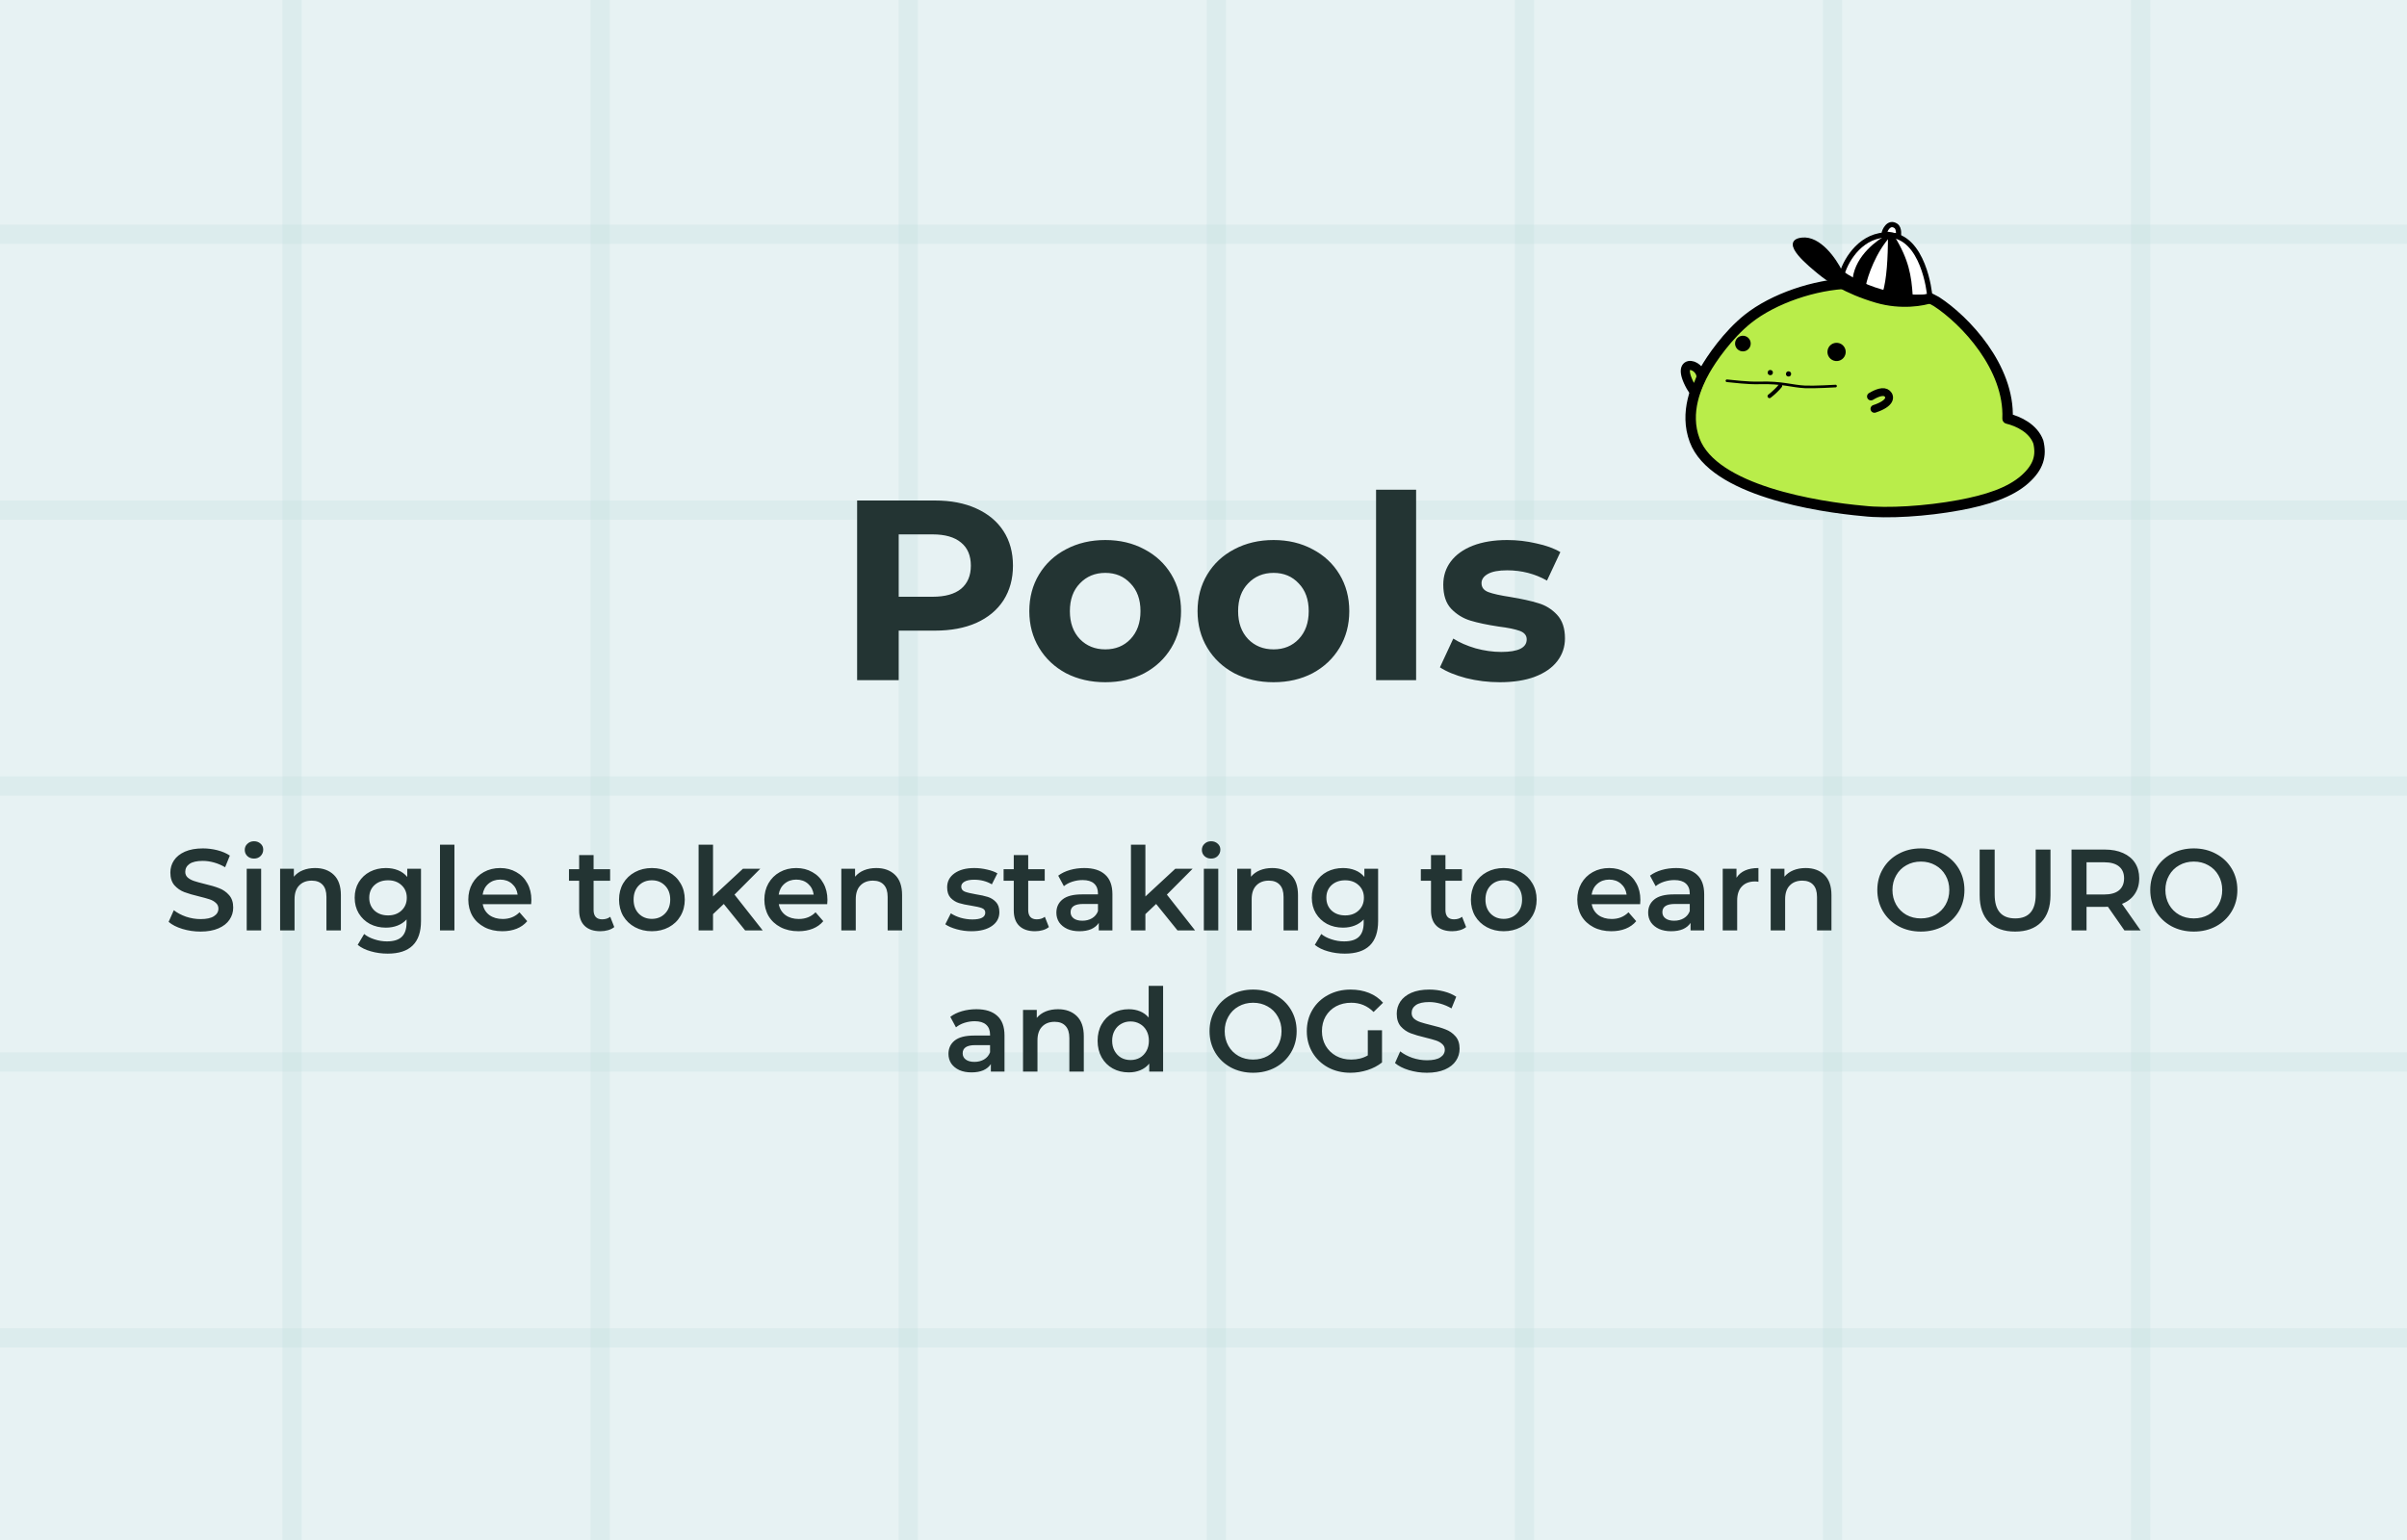 <svg width="375" height="240" viewBox="0 0 375 240" fill="none" xmlns="http://www.w3.org/2000/svg">
<rect x="0" y="0" width="375" height="240" fill="#808080" stroke="none"/>
<g clip-path="url(#clip0)">
<rect width="375" height="240" fill="#E7F2F3"/>
<g opacity="0.3">
<line x1="-532" y1="36.5" x2="908" y2="36.5" stroke="#C3DDDF" stroke-width="3"/>
<line x1="-532" y1="79.5" x2="908" y2="79.5" stroke="#C3DDDF" stroke-width="3"/>
<line x1="-532" y1="122.5" x2="908" y2="122.5" stroke="#C3DDDF" stroke-width="3"/>
<line x1="-532" y1="165.5" x2="908" y2="165.5" stroke="#C3DDDF" stroke-width="3"/>
<line x1="-532" y1="208.5" x2="908" y2="208.5" stroke="#C3DDDF" stroke-width="3"/>
</g>
<g opacity="0.3">
<line x1="45.5" y1="-6.55671e-08" x2="45.5" y2="240" stroke="#C3DDDF" stroke-width="3"/>
<line x1="93.5" y1="-6.55671e-08" x2="93.5" y2="240" stroke="#C3DDDF" stroke-width="3"/>
<line x1="141.5" y1="-6.55671e-08" x2="141.5" y2="240" stroke="#C3DDDF" stroke-width="3"/>
<line x1="189.5" y1="-6.55671e-08" x2="189.5" y2="240" stroke="#C3DDDF" stroke-width="3"/>
<line x1="237.5" y1="-6.55671e-08" x2="237.5" y2="240" stroke="#C3DDDF" stroke-width="3"/>
<line x1="285.5" y1="-6.55671e-08" x2="285.5" y2="240" stroke="#C3DDDF" stroke-width="3"/>
<line x1="333.5" y1="-6.55671e-08" x2="333.5" y2="240" stroke="#C3DDDF" stroke-width="3"/>
</g>
<path d="M145.655 78C148.135 78 150.282 78.413 152.095 79.24C153.935 80.067 155.348 81.24 156.335 82.76C157.322 84.28 157.815 86.08 157.815 88.16C157.815 90.213 157.322 92.013 156.335 93.56C155.348 95.08 153.935 96.253 152.095 97.08C150.282 97.88 148.135 98.28 145.655 98.28H140.015V106H133.535V78H145.655ZM145.295 93C147.242 93 148.722 92.587 149.735 91.76C150.748 90.907 151.255 89.707 151.255 88.16C151.255 86.587 150.748 85.387 149.735 84.56C148.722 83.707 147.242 83.28 145.295 83.28H140.015V93H145.295ZM172.202 106.32C169.935 106.32 167.895 105.853 166.082 104.92C164.295 103.96 162.895 102.64 161.882 100.96C160.869 99.28 160.362 97.373 160.362 95.24C160.362 93.107 160.869 91.2 161.882 89.52C162.895 87.84 164.295 86.533 166.082 85.6C167.895 84.64 169.935 84.16 172.202 84.16C174.469 84.16 176.495 84.64 178.282 85.6C180.069 86.533 181.469 87.84 182.482 89.52C183.495 91.2 184.002 93.107 184.002 95.24C184.002 97.373 183.495 99.28 182.482 100.96C181.469 102.64 180.069 103.96 178.282 104.92C176.495 105.853 174.469 106.32 172.202 106.32ZM172.202 101.2C173.802 101.2 175.109 100.667 176.122 99.6C177.162 98.507 177.682 97.053 177.682 95.24C177.682 93.427 177.162 91.987 176.122 90.92C175.109 89.827 173.802 89.28 172.202 89.28C170.602 89.28 169.282 89.827 168.242 90.92C167.202 91.987 166.682 93.427 166.682 95.24C166.682 97.053 167.202 98.507 168.242 99.6C169.282 100.667 170.602 101.2 172.202 101.2ZM198.413 106.32C196.146 106.32 194.106 105.853 192.293 104.92C190.506 103.96 189.106 102.64 188.093 100.96C187.08 99.28 186.573 97.373 186.573 95.24C186.573 93.107 187.08 91.2 188.093 89.52C189.106 87.84 190.506 86.533 192.293 85.6C194.106 84.64 196.146 84.16 198.413 84.16C200.68 84.16 202.706 84.64 204.493 85.6C206.28 86.533 207.68 87.84 208.693 89.52C209.706 91.2 210.213 93.107 210.213 95.24C210.213 97.373 209.706 99.28 208.693 100.96C207.68 102.64 206.28 103.96 204.493 104.92C202.706 105.853 200.68 106.32 198.413 106.32ZM198.413 101.2C200.013 101.2 201.32 100.667 202.333 99.6C203.373 98.507 203.893 97.053 203.893 95.24C203.893 93.427 203.373 91.987 202.333 90.92C201.32 89.827 200.013 89.28 198.413 89.28C196.813 89.28 195.493 89.827 194.453 90.92C193.413 91.987 192.893 93.427 192.893 95.24C192.893 97.053 193.413 98.507 194.453 99.6C195.493 100.667 196.813 101.2 198.413 101.2ZM214.384 76.32H220.624V106H214.384V76.32ZM233.655 106.32C231.868 106.32 230.122 106.107 228.415 105.68C226.708 105.227 225.348 104.667 224.335 104L226.415 99.52C227.375 100.133 228.535 100.64 229.895 101.04C231.255 101.413 232.588 101.6 233.895 101.6C236.535 101.6 237.855 100.947 237.855 99.64C237.855 99.027 237.495 98.587 236.775 98.32C236.055 98.053 234.948 97.827 233.455 97.64C231.695 97.373 230.242 97.067 229.095 96.72C227.948 96.373 226.948 95.76 226.095 94.88C225.268 94 224.855 92.747 224.855 91.12C224.855 89.76 225.242 88.56 226.015 87.52C226.815 86.453 227.962 85.627 229.455 85.04C230.975 84.453 232.762 84.16 234.815 84.16C236.335 84.16 237.842 84.333 239.335 84.68C240.855 85 242.108 85.453 243.095 86.04L241.015 90.48C239.122 89.413 237.055 88.88 234.815 88.88C233.482 88.88 232.482 89.067 231.815 89.44C231.148 89.813 230.815 90.293 230.815 90.88C230.815 91.547 231.175 92.013 231.895 92.28C232.615 92.547 233.762 92.8 235.335 93.04C237.095 93.333 238.535 93.653 239.655 94C240.775 94.32 241.748 94.92 242.575 95.8C243.402 96.68 243.815 97.907 243.815 99.48C243.815 100.813 243.415 102 242.615 103.04C241.815 104.08 240.642 104.893 239.095 105.48C237.575 106.04 235.762 106.32 233.655 106.32Z" fill="#233433"/>
<path d="M31.239 145.18C30.267 145.18 29.325 145.042 28.413 144.766C27.513 144.49 26.799 144.124 26.271 143.668L27.081 141.85C27.597 142.258 28.227 142.594 28.971 142.858C29.727 143.11 30.483 143.236 31.239 143.236C32.175 143.236 32.871 143.086 33.327 142.786C33.795 142.486 34.029 142.09 34.029 141.598C34.029 141.238 33.897 140.944 33.633 140.716C33.381 140.476 33.057 140.29 32.661 140.158C32.265 140.026 31.725 139.876 31.041 139.708C30.081 139.48 29.301 139.252 28.701 139.024C28.113 138.796 27.603 138.442 27.171 137.962C26.751 137.47 26.541 136.81 26.541 135.982C26.541 135.286 26.727 134.656 27.099 134.092C27.483 133.516 28.053 133.06 28.809 132.724C29.577 132.388 30.513 132.22 31.617 132.22C32.385 132.22 33.141 132.316 33.885 132.508C34.629 132.7 35.271 132.976 35.811 133.336L35.073 135.154C34.521 134.83 33.945 134.584 33.345 134.416C32.745 134.248 32.163 134.164 31.599 134.164C30.675 134.164 29.985 134.32 29.529 134.632C29.085 134.944 28.863 135.358 28.863 135.874C28.863 136.234 28.989 136.528 29.241 136.756C29.505 136.984 29.835 137.164 30.231 137.296C30.627 137.428 31.167 137.578 31.851 137.746C32.787 137.962 33.555 138.19 34.155 138.43C34.755 138.658 35.265 139.012 35.685 139.492C36.117 139.972 36.333 140.62 36.333 141.436C36.333 142.132 36.141 142.762 35.757 143.326C35.385 143.89 34.815 144.34 34.047 144.676C33.279 145.012 32.343 145.18 31.239 145.18ZM38.437 135.388H40.687V145H38.437V135.388ZM39.571 133.804C39.163 133.804 38.821 133.678 38.545 133.426C38.269 133.162 38.131 132.838 38.131 132.454C38.131 132.07 38.269 131.752 38.545 131.5C38.821 131.236 39.163 131.104 39.571 131.104C39.979 131.104 40.321 131.23 40.597 131.482C40.873 131.722 41.011 132.028 41.011 132.4C41.011 132.796 40.873 133.132 40.597 133.408C40.333 133.672 39.991 133.804 39.571 133.804ZM49.094 135.28C50.306 135.28 51.278 135.634 52.01 136.342C52.742 137.05 53.108 138.1 53.108 139.492V145H50.858V139.78C50.858 138.94 50.66 138.31 50.264 137.89C49.868 137.458 49.304 137.242 48.572 137.242C47.744 137.242 47.09 137.494 46.61 137.998C46.13 138.49 45.89 139.204 45.89 140.14V145H43.64V135.388H45.782V136.63C46.154 136.186 46.622 135.85 47.186 135.622C47.75 135.394 48.386 135.28 49.094 135.28ZM65.59 135.388V143.542C65.59 146.926 63.862 148.618 60.406 148.618C59.482 148.618 58.606 148.498 57.778 148.258C56.95 148.03 56.266 147.694 55.726 147.25L56.734 145.558C57.154 145.906 57.682 146.182 58.318 146.386C58.966 146.602 59.62 146.71 60.28 146.71C61.336 146.71 62.11 146.47 62.602 145.99C63.094 145.51 63.34 144.778 63.34 143.794V143.29C62.956 143.71 62.488 144.028 61.936 144.244C61.384 144.46 60.778 144.568 60.118 144.568C59.206 144.568 58.378 144.376 57.634 143.992C56.902 143.596 56.32 143.044 55.888 142.336C55.468 141.628 55.258 140.818 55.258 139.906C55.258 138.994 55.468 138.19 55.888 137.494C56.32 136.786 56.902 136.24 57.634 135.856C58.378 135.472 59.206 135.28 60.118 135.28C60.814 135.28 61.444 135.394 62.008 135.622C62.584 135.85 63.064 136.198 63.448 136.666V135.388H65.59ZM60.46 142.66C61.312 142.66 62.008 142.408 62.548 141.904C63.1 141.388 63.376 140.722 63.376 139.906C63.376 139.102 63.1 138.448 62.548 137.944C62.008 137.44 61.312 137.188 60.46 137.188C59.596 137.188 58.888 137.44 58.336 137.944C57.796 138.448 57.526 139.102 57.526 139.906C57.526 140.722 57.796 141.388 58.336 141.904C58.888 142.408 59.596 142.66 60.46 142.66ZM68.548 131.644H70.798V145H68.548V131.644ZM82.787 140.248C82.787 140.404 82.775 140.626 82.751 140.914H75.209C75.341 141.622 75.683 142.186 76.235 142.606C76.799 143.014 77.495 143.218 78.323 143.218C79.379 143.218 80.249 142.87 80.933 142.174L82.139 143.56C81.707 144.076 81.161 144.466 80.501 144.73C79.841 144.994 79.097 145.126 78.269 145.126C77.213 145.126 76.283 144.916 75.479 144.496C74.675 144.076 74.051 143.494 73.607 142.75C73.175 141.994 72.959 141.142 72.959 140.194C72.959 139.258 73.169 138.418 73.589 137.674C74.021 136.918 74.615 136.33 75.371 135.91C76.127 135.49 76.979 135.28 77.927 135.28C78.863 135.28 79.697 135.49 80.429 135.91C81.173 136.318 81.749 136.9 82.157 137.656C82.577 138.4 82.787 139.264 82.787 140.248ZM77.927 137.08C77.207 137.08 76.595 137.296 76.091 137.728C75.599 138.148 75.299 138.712 75.191 139.42H80.645C80.549 138.724 80.255 138.16 79.763 137.728C79.271 137.296 78.659 137.08 77.927 137.08ZM95.701 144.478C95.437 144.694 95.113 144.856 94.729 144.964C94.357 145.072 93.961 145.126 93.541 145.126C92.485 145.126 91.669 144.85 91.093 144.298C90.517 143.746 90.229 142.942 90.229 141.886V137.26H88.645V135.46H90.229V133.264H92.479V135.46H95.053V137.26H92.479V141.832C92.479 142.3 92.593 142.66 92.821 142.912C93.049 143.152 93.379 143.272 93.811 143.272C94.315 143.272 94.735 143.14 95.071 142.876L95.701 144.478ZM101.556 145.126C100.584 145.126 99.708 144.916 98.928 144.496C98.148 144.076 97.536 143.494 97.092 142.75C96.66 141.994 96.444 141.142 96.444 140.194C96.444 139.246 96.66 138.4 97.092 137.656C97.536 136.912 98.148 136.33 98.928 135.91C99.708 135.49 100.584 135.28 101.556 135.28C102.54 135.28 103.422 135.49 104.202 135.91C104.982 136.33 105.588 136.912 106.02 137.656C106.464 138.4 106.686 139.246 106.686 140.194C106.686 141.142 106.464 141.994 106.02 142.75C105.588 143.494 104.982 144.076 104.202 144.496C103.422 144.916 102.54 145.126 101.556 145.126ZM101.556 143.2C102.384 143.2 103.068 142.924 103.608 142.372C104.148 141.82 104.418 141.094 104.418 140.194C104.418 139.294 104.148 138.568 103.608 138.016C103.068 137.464 102.384 137.188 101.556 137.188C100.728 137.188 100.044 137.464 99.504 138.016C98.976 138.568 98.712 139.294 98.712 140.194C98.712 141.094 98.976 141.82 99.504 142.372C100.044 142.924 100.728 143.2 101.556 143.2ZM112.761 140.878L111.087 142.462V145H108.837V131.644H111.087V139.708L115.749 135.388H118.449L114.435 139.42L118.827 145H116.091L112.761 140.878ZM128.912 140.248C128.912 140.404 128.9 140.626 128.876 140.914H121.334C121.466 141.622 121.808 142.186 122.36 142.606C122.924 143.014 123.62 143.218 124.448 143.218C125.504 143.218 126.374 142.87 127.058 142.174L128.264 143.56C127.832 144.076 127.286 144.466 126.626 144.73C125.966 144.994 125.222 145.126 124.394 145.126C123.338 145.126 122.408 144.916 121.604 144.496C120.8 144.076 120.176 143.494 119.732 142.75C119.3 141.994 119.084 141.142 119.084 140.194C119.084 139.258 119.294 138.418 119.714 137.674C120.146 136.918 120.74 136.33 121.496 135.91C122.252 135.49 123.104 135.28 124.052 135.28C124.988 135.28 125.822 135.49 126.554 135.91C127.298 136.318 127.874 136.9 128.282 137.656C128.702 138.4 128.912 139.264 128.912 140.248ZM124.052 137.08C123.332 137.08 122.72 137.296 122.216 137.728C121.724 138.148 121.424 138.712 121.316 139.42H126.77C126.674 138.724 126.38 138.16 125.888 137.728C125.396 137.296 124.784 137.08 124.052 137.08ZM136.528 135.28C137.74 135.28 138.712 135.634 139.444 136.342C140.176 137.05 140.542 138.1 140.542 139.492V145H138.292V139.78C138.292 138.94 138.094 138.31 137.698 137.89C137.302 137.458 136.738 137.242 136.006 137.242C135.178 137.242 134.524 137.494 134.044 137.998C133.564 138.49 133.324 139.204 133.324 140.14V145H131.074V135.388H133.216V136.63C133.588 136.186 134.056 135.85 134.62 135.622C135.184 135.394 135.82 135.28 136.528 135.28ZM151.341 145.126C150.561 145.126 149.799 145.024 149.055 144.82C148.311 144.616 147.717 144.358 147.273 144.046L148.137 142.336C148.569 142.624 149.085 142.858 149.685 143.038C150.297 143.206 150.897 143.29 151.485 143.29C152.829 143.29 153.501 142.936 153.501 142.228C153.501 141.892 153.327 141.658 152.979 141.526C152.643 141.394 152.097 141.268 151.341 141.148C150.549 141.028 149.901 140.89 149.397 140.734C148.905 140.578 148.473 140.308 148.101 139.924C147.741 139.528 147.561 138.982 147.561 138.286C147.561 137.374 147.939 136.648 148.695 136.108C149.463 135.556 150.495 135.28 151.791 135.28C152.451 135.28 153.111 135.358 153.771 135.514C154.431 135.658 154.971 135.856 155.391 136.108L154.527 137.818C153.711 137.338 152.793 137.098 151.773 137.098C151.113 137.098 150.609 137.2 150.261 137.404C149.925 137.596 149.757 137.854 149.757 138.178C149.757 138.538 149.937 138.796 150.297 138.952C150.669 139.096 151.239 139.234 152.007 139.366C152.775 139.486 153.405 139.624 153.897 139.78C154.389 139.936 154.809 140.2 155.157 140.572C155.517 140.944 155.697 141.472 155.697 142.156C155.697 143.056 155.307 143.776 154.527 144.316C153.747 144.856 152.685 145.126 151.341 145.126ZM163.412 144.478C163.148 144.694 162.824 144.856 162.44 144.964C162.068 145.072 161.672 145.126 161.252 145.126C160.196 145.126 159.38 144.85 158.804 144.298C158.228 143.746 157.94 142.942 157.94 141.886V137.26H156.356V135.46H157.94V133.264H160.19V135.46H162.764V137.26H160.19V141.832C160.19 142.3 160.304 142.66 160.532 142.912C160.76 143.152 161.09 143.272 161.522 143.272C162.026 143.272 162.446 143.14 162.782 142.876L163.412 144.478ZM168.935 135.28C170.351 135.28 171.431 135.622 172.175 136.306C172.931 136.978 173.309 137.998 173.309 139.366V145H171.185V143.83C170.909 144.25 170.513 144.574 169.997 144.802C169.493 145.018 168.881 145.126 168.161 145.126C167.441 145.126 166.811 145.006 166.271 144.766C165.731 144.514 165.311 144.172 165.011 143.74C164.723 143.296 164.579 142.798 164.579 142.246C164.579 141.382 164.897 140.692 165.533 140.176C166.181 139.648 167.195 139.384 168.575 139.384H171.059V139.24C171.059 138.568 170.855 138.052 170.447 137.692C170.051 137.332 169.457 137.152 168.665 137.152C168.125 137.152 167.591 137.236 167.063 137.404C166.547 137.572 166.109 137.806 165.749 138.106L164.867 136.468C165.371 136.084 165.977 135.79 166.685 135.586C167.393 135.382 168.143 135.28 168.935 135.28ZM168.629 143.488C169.193 143.488 169.691 143.362 170.123 143.11C170.567 142.846 170.879 142.474 171.059 141.994V140.878H168.737C167.441 140.878 166.793 141.304 166.793 142.156C166.793 142.564 166.955 142.888 167.279 143.128C167.603 143.368 168.053 143.488 168.629 143.488ZM180.121 140.878L178.447 142.462V145H176.197V131.644H178.447V139.708L183.109 135.388H185.809L181.795 139.42L186.187 145H183.451L180.121 140.878ZM187.552 135.388H189.802V145H187.552V135.388ZM188.686 133.804C188.278 133.804 187.936 133.678 187.66 133.426C187.384 133.162 187.246 132.838 187.246 132.454C187.246 132.07 187.384 131.752 187.66 131.5C187.936 131.236 188.278 131.104 188.686 131.104C189.094 131.104 189.436 131.23 189.712 131.482C189.988 131.722 190.126 132.028 190.126 132.4C190.126 132.796 189.988 133.132 189.712 133.408C189.448 133.672 189.106 133.804 188.686 133.804ZM198.209 135.28C199.421 135.28 200.393 135.634 201.125 136.342C201.857 137.05 202.223 138.1 202.223 139.492V145H199.973V139.78C199.973 138.94 199.775 138.31 199.379 137.89C198.983 137.458 198.419 137.242 197.687 137.242C196.859 137.242 196.205 137.494 195.725 137.998C195.245 138.49 195.005 139.204 195.005 140.14V145H192.755V135.388H194.897V136.63C195.269 136.186 195.737 135.85 196.301 135.622C196.865 135.394 197.501 135.28 198.209 135.28ZM214.705 135.388V143.542C214.705 146.926 212.977 148.618 209.521 148.618C208.597 148.618 207.721 148.498 206.893 148.258C206.065 148.03 205.381 147.694 204.841 147.25L205.849 145.558C206.269 145.906 206.797 146.182 207.433 146.386C208.081 146.602 208.735 146.71 209.395 146.71C210.451 146.71 211.225 146.47 211.717 145.99C212.209 145.51 212.455 144.778 212.455 143.794V143.29C212.071 143.71 211.603 144.028 211.051 144.244C210.499 144.46 209.893 144.568 209.233 144.568C208.321 144.568 207.493 144.376 206.749 143.992C206.017 143.596 205.435 143.044 205.003 142.336C204.583 141.628 204.373 140.818 204.373 139.906C204.373 138.994 204.583 138.19 205.003 137.494C205.435 136.786 206.017 136.24 206.749 135.856C207.493 135.472 208.321 135.28 209.233 135.28C209.929 135.28 210.559 135.394 211.123 135.622C211.699 135.85 212.179 136.198 212.563 136.666V135.388H214.705ZM209.575 142.66C210.427 142.66 211.123 142.408 211.663 141.904C212.215 141.388 212.491 140.722 212.491 139.906C212.491 139.102 212.215 138.448 211.663 137.944C211.123 137.44 210.427 137.188 209.575 137.188C208.711 137.188 208.003 137.44 207.451 137.944C206.911 138.448 206.641 139.102 206.641 139.906C206.641 140.722 206.911 141.388 207.451 141.904C208.003 142.408 208.711 142.66 209.575 142.66ZM228.416 144.478C228.152 144.694 227.828 144.856 227.444 144.964C227.072 145.072 226.676 145.126 226.256 145.126C225.2 145.126 224.384 144.85 223.808 144.298C223.232 143.746 222.944 142.942 222.944 141.886V137.26H221.36V135.46H222.944V133.264H225.194V135.46H227.768V137.26H225.194V141.832C225.194 142.3 225.308 142.66 225.536 142.912C225.764 143.152 226.094 143.272 226.526 143.272C227.03 143.272 227.45 143.14 227.786 142.876L228.416 144.478ZM234.271 145.126C233.299 145.126 232.423 144.916 231.643 144.496C230.863 144.076 230.251 143.494 229.807 142.75C229.375 141.994 229.159 141.142 229.159 140.194C229.159 139.246 229.375 138.4 229.807 137.656C230.251 136.912 230.863 136.33 231.643 135.91C232.423 135.49 233.299 135.28 234.271 135.28C235.255 135.28 236.137 135.49 236.917 135.91C237.697 136.33 238.303 136.912 238.735 137.656C239.179 138.4 239.401 139.246 239.401 140.194C239.401 141.142 239.179 141.994 238.735 142.75C238.303 143.494 237.697 144.076 236.917 144.496C236.137 144.916 235.255 145.126 234.271 145.126ZM234.271 143.2C235.099 143.2 235.783 142.924 236.323 142.372C236.863 141.82 237.133 141.094 237.133 140.194C237.133 139.294 236.863 138.568 236.323 138.016C235.783 137.464 235.099 137.188 234.271 137.188C233.443 137.188 232.759 137.464 232.219 138.016C231.691 138.568 231.427 139.294 231.427 140.194C231.427 141.094 231.691 141.82 232.219 142.372C232.759 142.924 233.443 143.2 234.271 143.2ZM255.563 140.248C255.563 140.404 255.551 140.626 255.527 140.914H247.985C248.117 141.622 248.459 142.186 249.011 142.606C249.575 143.014 250.271 143.218 251.099 143.218C252.155 143.218 253.025 142.87 253.709 142.174L254.915 143.56C254.483 144.076 253.937 144.466 253.277 144.73C252.617 144.994 251.873 145.126 251.045 145.126C249.989 145.126 249.059 144.916 248.255 144.496C247.451 144.076 246.827 143.494 246.383 142.75C245.951 141.994 245.735 141.142 245.735 140.194C245.735 139.258 245.945 138.418 246.365 137.674C246.797 136.918 247.391 136.33 248.147 135.91C248.903 135.49 249.755 135.28 250.703 135.28C251.639 135.28 252.473 135.49 253.205 135.91C253.949 136.318 254.525 136.9 254.933 137.656C255.353 138.4 255.563 139.264 255.563 140.248ZM250.703 137.08C249.983 137.08 249.371 137.296 248.867 137.728C248.375 138.148 248.075 138.712 247.967 139.42H253.421C253.325 138.724 253.031 138.16 252.539 137.728C252.047 137.296 251.435 137.08 250.703 137.08ZM261.132 135.28C262.548 135.28 263.628 135.622 264.372 136.306C265.128 136.978 265.506 137.998 265.506 139.366V145H263.382V143.83C263.106 144.25 262.71 144.574 262.194 144.802C261.69 145.018 261.078 145.126 260.358 145.126C259.638 145.126 259.008 145.006 258.468 144.766C257.928 144.514 257.508 144.172 257.208 143.74C256.92 143.296 256.776 142.798 256.776 142.246C256.776 141.382 257.094 140.692 257.73 140.176C258.378 139.648 259.392 139.384 260.772 139.384H263.256V139.24C263.256 138.568 263.052 138.052 262.644 137.692C262.248 137.332 261.654 137.152 260.862 137.152C260.322 137.152 259.788 137.236 259.26 137.404C258.744 137.572 258.306 137.806 257.946 138.106L257.064 136.468C257.568 136.084 258.174 135.79 258.882 135.586C259.59 135.382 260.34 135.28 261.132 135.28ZM260.826 143.488C261.39 143.488 261.888 143.362 262.32 143.11C262.764 142.846 263.076 142.474 263.256 141.994V140.878H260.934C259.638 140.878 258.99 141.304 258.99 142.156C258.99 142.564 259.152 142.888 259.476 143.128C259.8 143.368 260.25 143.488 260.826 143.488ZM270.536 136.792C271.184 135.784 272.324 135.28 273.956 135.28V137.422C273.764 137.386 273.59 137.368 273.434 137.368C272.558 137.368 271.874 137.626 271.382 138.142C270.89 138.646 270.644 139.378 270.644 140.338V145H268.394V135.388H270.536V136.792ZM281.319 135.28C282.531 135.28 283.503 135.634 284.235 136.342C284.967 137.05 285.333 138.1 285.333 139.492V145H283.083V139.78C283.083 138.94 282.885 138.31 282.489 137.89C282.093 137.458 281.529 137.242 280.797 137.242C279.969 137.242 279.315 137.494 278.835 137.998C278.355 138.49 278.115 139.204 278.115 140.14V145H275.865V135.388H278.007V136.63C278.379 136.186 278.847 135.85 279.411 135.622C279.975 135.394 280.611 135.28 281.319 135.28ZM299.264 145.18C297.98 145.18 296.822 144.904 295.79 144.352C294.758 143.788 293.948 143.014 293.36 142.03C292.772 141.034 292.478 139.924 292.478 138.7C292.478 137.476 292.772 136.372 293.36 135.388C293.948 134.392 294.758 133.618 295.79 133.066C296.822 132.502 297.98 132.22 299.264 132.22C300.548 132.22 301.706 132.502 302.738 133.066C303.77 133.618 304.58 134.386 305.168 135.37C305.756 136.354 306.05 137.464 306.05 138.7C306.05 139.936 305.756 141.046 305.168 142.03C304.58 143.014 303.77 143.788 302.738 144.352C301.706 144.904 300.548 145.18 299.264 145.18ZM299.264 143.128C300.104 143.128 300.86 142.942 301.532 142.57C302.204 142.186 302.732 141.658 303.116 140.986C303.5 140.302 303.692 139.54 303.692 138.7C303.692 137.86 303.5 137.104 303.116 136.432C302.732 135.748 302.204 135.22 301.532 134.848C300.86 134.464 300.104 134.272 299.264 134.272C298.424 134.272 297.668 134.464 296.996 134.848C296.324 135.22 295.796 135.748 295.412 136.432C295.028 137.104 294.836 137.86 294.836 138.7C294.836 139.54 295.028 140.302 295.412 140.986C295.796 141.658 296.324 142.186 296.996 142.57C297.668 142.942 298.424 143.128 299.264 143.128ZM313.948 145.18C312.208 145.18 310.852 144.694 309.88 143.722C308.908 142.738 308.422 141.334 308.422 139.51V132.4H310.762V139.42C310.762 141.892 311.83 143.128 313.966 143.128C316.09 143.128 317.152 141.892 317.152 139.42V132.4H319.456V139.51C319.456 141.334 318.97 142.738 317.998 143.722C317.038 144.694 315.688 145.18 313.948 145.18ZM330.977 145L328.403 141.31C328.295 141.322 328.133 141.328 327.917 141.328H325.073V145H322.733V132.4H327.917C329.009 132.4 329.957 132.58 330.761 132.94C331.577 133.3 332.201 133.816 332.633 134.488C333.065 135.16 333.281 135.958 333.281 136.882C333.281 137.83 333.047 138.646 332.579 139.33C332.123 140.014 331.463 140.524 330.599 140.86L333.497 145H330.977ZM330.923 136.882C330.923 136.078 330.659 135.46 330.131 135.028C329.603 134.596 328.829 134.38 327.809 134.38H325.073V139.402H327.809C328.829 139.402 329.603 139.186 330.131 138.754C330.659 138.31 330.923 137.686 330.923 136.882ZM341.785 145.18C340.501 145.18 339.343 144.904 338.311 144.352C337.279 143.788 336.469 143.014 335.881 142.03C335.293 141.034 334.999 139.924 334.999 138.7C334.999 137.476 335.293 136.372 335.881 135.388C336.469 134.392 337.279 133.618 338.311 133.066C339.343 132.502 340.501 132.22 341.785 132.22C343.069 132.22 344.227 132.502 345.259 133.066C346.291 133.618 347.101 134.386 347.689 135.37C348.277 136.354 348.571 137.464 348.571 138.7C348.571 139.936 348.277 141.046 347.689 142.03C347.101 143.014 346.291 143.788 345.259 144.352C344.227 144.904 343.069 145.18 341.785 145.18ZM341.785 143.128C342.625 143.128 343.381 142.942 344.053 142.57C344.725 142.186 345.253 141.658 345.637 140.986C346.021 140.302 346.213 139.54 346.213 138.7C346.213 137.86 346.021 137.104 345.637 136.432C345.253 135.748 344.725 135.22 344.053 134.848C343.381 134.464 342.625 134.272 341.785 134.272C340.945 134.272 340.189 134.464 339.517 134.848C338.845 135.22 338.317 135.748 337.933 136.432C337.549 137.104 337.357 137.86 337.357 138.7C337.357 139.54 337.549 140.302 337.933 140.986C338.317 141.658 338.845 142.186 339.517 142.57C340.189 142.942 340.945 143.128 341.785 143.128ZM152.122 157.28C153.538 157.28 154.618 157.622 155.362 158.306C156.118 158.978 156.496 159.998 156.496 161.366V167H154.372V165.83C154.096 166.25 153.7 166.574 153.184 166.802C152.68 167.018 152.068 167.126 151.348 167.126C150.628 167.126 149.998 167.006 149.458 166.766C148.918 166.514 148.498 166.172 148.198 165.74C147.91 165.296 147.766 164.798 147.766 164.246C147.766 163.382 148.084 162.692 148.72 162.176C149.368 161.648 150.382 161.384 151.762 161.384H154.246V161.24C154.246 160.568 154.042 160.052 153.634 159.692C153.238 159.332 152.644 159.152 151.852 159.152C151.312 159.152 150.778 159.236 150.25 159.404C149.734 159.572 149.296 159.806 148.936 160.106L148.054 158.468C148.558 158.084 149.164 157.79 149.872 157.586C150.58 157.382 151.33 157.28 152.122 157.28ZM151.816 165.488C152.38 165.488 152.878 165.362 153.31 165.11C153.754 164.846 154.066 164.474 154.246 163.994V162.878H151.924C150.628 162.878 149.98 163.304 149.98 164.156C149.98 164.564 150.142 164.888 150.466 165.128C150.79 165.368 151.24 165.488 151.816 165.488ZM164.837 157.28C166.049 157.28 167.021 157.634 167.753 158.342C168.485 159.05 168.851 160.1 168.851 161.492V167H166.601V161.78C166.601 160.94 166.403 160.31 166.007 159.89C165.611 159.458 165.047 159.242 164.315 159.242C163.487 159.242 162.833 159.494 162.353 159.998C161.873 160.49 161.633 161.204 161.633 162.14V167H159.383V157.388H161.525V158.63C161.897 158.186 162.365 157.85 162.929 157.622C163.493 157.394 164.129 157.28 164.837 157.28ZM181.207 153.644V167H179.047V165.758C178.675 166.214 178.213 166.556 177.661 166.784C177.121 167.012 176.521 167.126 175.861 167.126C174.937 167.126 174.103 166.922 173.359 166.514C172.627 166.106 172.051 165.53 171.631 164.786C171.211 164.03 171.001 163.166 171.001 162.194C171.001 161.222 171.211 160.364 171.631 159.62C172.051 158.876 172.627 158.3 173.359 157.892C174.103 157.484 174.937 157.28 175.861 157.28C176.497 157.28 177.079 157.388 177.607 157.604C178.135 157.82 178.585 158.144 178.957 158.576V153.644H181.207ZM176.131 165.2C176.671 165.2 177.157 165.08 177.589 164.84C178.021 164.588 178.363 164.234 178.615 163.778C178.867 163.322 178.993 162.794 178.993 162.194C178.993 161.594 178.867 161.066 178.615 160.61C178.363 160.154 178.021 159.806 177.589 159.566C177.157 159.314 176.671 159.188 176.131 159.188C175.591 159.188 175.105 159.314 174.673 159.566C174.241 159.806 173.899 160.154 173.647 160.61C173.395 161.066 173.269 161.594 173.269 162.194C173.269 162.794 173.395 163.322 173.647 163.778C173.899 164.234 174.241 164.588 174.673 164.84C175.105 165.08 175.591 165.2 176.131 165.2ZM195.227 167.18C193.943 167.18 192.785 166.904 191.753 166.352C190.721 165.788 189.911 165.014 189.323 164.03C188.735 163.034 188.441 161.924 188.441 160.7C188.441 159.476 188.735 158.372 189.323 157.388C189.911 156.392 190.721 155.618 191.753 155.066C192.785 154.502 193.943 154.22 195.227 154.22C196.511 154.22 197.669 154.502 198.701 155.066C199.733 155.618 200.543 156.386 201.131 157.37C201.719 158.354 202.013 159.464 202.013 160.7C202.013 161.936 201.719 163.046 201.131 164.03C200.543 165.014 199.733 165.788 198.701 166.352C197.669 166.904 196.511 167.18 195.227 167.18ZM195.227 165.128C196.067 165.128 196.823 164.942 197.495 164.57C198.167 164.186 198.695 163.658 199.079 162.986C199.463 162.302 199.655 161.54 199.655 160.7C199.655 159.86 199.463 159.104 199.079 158.432C198.695 157.748 198.167 157.22 197.495 156.848C196.823 156.464 196.067 156.272 195.227 156.272C194.387 156.272 193.631 156.464 192.959 156.848C192.287 157.22 191.759 157.748 191.375 158.432C190.991 159.104 190.799 159.86 190.799 160.7C190.799 161.54 190.991 162.302 191.375 162.986C191.759 163.658 192.287 164.186 192.959 164.57C193.631 164.942 194.387 165.128 195.227 165.128ZM213.098 160.556H215.312V165.578C214.664 166.094 213.908 166.49 213.044 166.766C212.18 167.042 211.292 167.18 210.38 167.18C209.096 167.18 207.938 166.904 206.906 166.352C205.874 165.788 205.064 165.014 204.476 164.03C203.888 163.046 203.594 161.936 203.594 160.7C203.594 159.464 203.888 158.354 204.476 157.37C205.064 156.386 205.874 155.618 206.906 155.066C207.95 154.502 209.12 154.22 210.416 154.22C211.472 154.22 212.432 154.394 213.296 154.742C214.16 155.09 214.886 155.6 215.474 156.272L213.998 157.712C213.038 156.752 211.88 156.272 210.524 156.272C209.636 156.272 208.844 156.458 208.148 156.83C207.464 157.202 206.924 157.724 206.528 158.396C206.144 159.068 205.952 159.836 205.952 160.7C205.952 161.54 206.144 162.296 206.528 162.968C206.924 163.64 207.464 164.168 208.148 164.552C208.844 164.936 209.63 165.128 210.506 165.128C211.49 165.128 212.354 164.912 213.098 164.48V160.556ZM222.304 167.18C221.332 167.18 220.39 167.042 219.478 166.766C218.578 166.49 217.864 166.124 217.336 165.668L218.146 163.85C218.662 164.258 219.292 164.594 220.036 164.858C220.792 165.11 221.548 165.236 222.304 165.236C223.24 165.236 223.936 165.086 224.392 164.786C224.86 164.486 225.094 164.09 225.094 163.598C225.094 163.238 224.962 162.944 224.698 162.716C224.446 162.476 224.122 162.29 223.726 162.158C223.33 162.026 222.79 161.876 222.106 161.708C221.146 161.48 220.366 161.252 219.766 161.024C219.178 160.796 218.668 160.442 218.236 159.962C217.816 159.47 217.606 158.81 217.606 157.982C217.606 157.286 217.792 156.656 218.164 156.092C218.548 155.516 219.118 155.06 219.874 154.724C220.642 154.388 221.578 154.22 222.682 154.22C223.45 154.22 224.206 154.316 224.95 154.508C225.694 154.7 226.336 154.976 226.876 155.336L226.138 157.154C225.586 156.83 225.01 156.584 224.41 156.416C223.81 156.248 223.228 156.164 222.664 156.164C221.74 156.164 221.05 156.32 220.594 156.632C220.15 156.944 219.928 157.358 219.928 157.874C219.928 158.234 220.054 158.528 220.306 158.756C220.57 158.984 220.9 159.164 221.296 159.296C221.692 159.428 222.232 159.578 222.916 159.746C223.852 159.962 224.62 160.19 225.22 160.43C225.82 160.658 226.33 161.012 226.75 161.492C227.182 161.972 227.398 162.62 227.398 163.436C227.398 164.132 227.206 164.762 226.822 165.326C226.45 165.89 225.88 166.34 225.112 166.676C224.344 167.012 223.408 167.18 222.304 167.18Z" fill="#233433"/>
<path d="M264.017 68.607C266.957 76.466 283.176 78.997 290.339 79.631C294.014 80.053 300.055 79.693 305.258 78.725C309.494 77.936 313.147 76.783 315.5 74.672C317.607 72.783 318.072 71.003 317.561 68.875C316.771 66.741 314.453 65.643 312.768 65.239C313.107 57.278 306.173 49.901 301.669 46.986C297.874 44.88 293.438 44.051 288.112 44.189C282.775 44.328 276.278 46.529 272.318 49.692C269.18 52.198 266.621 55.93 265.599 57.748C264.32 60.025 262.391 64.262 264.017 68.607Z" fill="#B9ED4A" stroke="black" stroke-width="1.626" stroke-linejoin="round"/>
<path d="M277.35 60.14C277.09 60.513 276.232 61.332 275.679 61.744" stroke="black" stroke-width="0.61" stroke-linecap="round"/>
<path d="M269.047 59.34C270.062 59.42 272.176 59.729 274.133 59.671C277.639 59.566 279.189 60.202 281.23 60.294C282.665 60.359 285.972 60.164 285.972 60.164" stroke="black" stroke-width="0.406" stroke-linecap="round" stroke-linejoin="round"/>
<circle cx="271.535" cy="53.541" r="1.219" transform="rotate(8.292 271.535 53.541)" fill="black"/>
<circle cx="275.804" cy="58.066" r="0.406" transform="rotate(8.292 275.804 58.066)" fill="black"/>
<circle cx="278.648" cy="58.275" r="0.406" transform="rotate(8.292 278.648 58.275)" fill="black"/>
<circle cx="286.131" cy="54.847" r="1.423" transform="rotate(8.292 286.131 54.847)" fill="black"/>
<path d="M291.485 61.788C292.459 61.211 293.471 60.845 294.015 61.336C294.56 61.826 294.615 62.86 292.026 63.715" stroke="black" stroke-width="1.219" stroke-linecap="round"/>
<path d="M265.013 58.831C265.146 56.512 260.177 55.377 264.04 61.28L265.013 58.831Z" fill="#B9ED4A" stroke="black" stroke-width="1.423"/>
<path d="M295.357 35.198C294.266 34.471 293.596 35.946 293.528 36.42L295.763 36.823C295.763 36.823 295.966 35.605 295.357 35.198Z" fill="white" stroke="black" stroke-width="0.813"/>
<path d="M294.344 36.625C290.079 36.427 287.702 40.346 287.025 42.514C288.163 47.224 296.576 46.915 300.64 46.171C300.64 45.562 299.637 36.871 294.344 36.625Z" fill="white" stroke="black" stroke-width="0.813"/>
<path d="M293.324 45.563C293.934 43.531 294.137 40.279 294.137 36.621L295.153 36.824C297.389 40.482 297.795 42.921 297.998 46.172C296.86 46.335 294.34 45.901 293.324 45.563Z" fill="black"/>
<path d="M288.65 43.327C289.138 39.751 292.512 37.366 293.934 36.621L294.544 36.824C292.268 39.263 290.954 43.056 290.683 44.547L288.65 43.327Z" fill="black"/>
<path d="M286.822 42.311C292.349 46.213 298.54 46.375 300.844 45.969L301.047 46.985C299.76 47.459 296.21 48.123 292.308 46.985C287.431 45.562 284.586 43.53 283.367 42.514C282.148 41.498 277.27 37.637 280.725 37.231C283.489 36.906 285.941 40.482 286.822 42.311Z" fill="black" stroke="black" stroke-width="0.406"/>
</g>
<defs>
<clipPath id="clip0">
<rect width="375" height="240" fill="white"/>
</clipPath>
</defs>
</svg>

